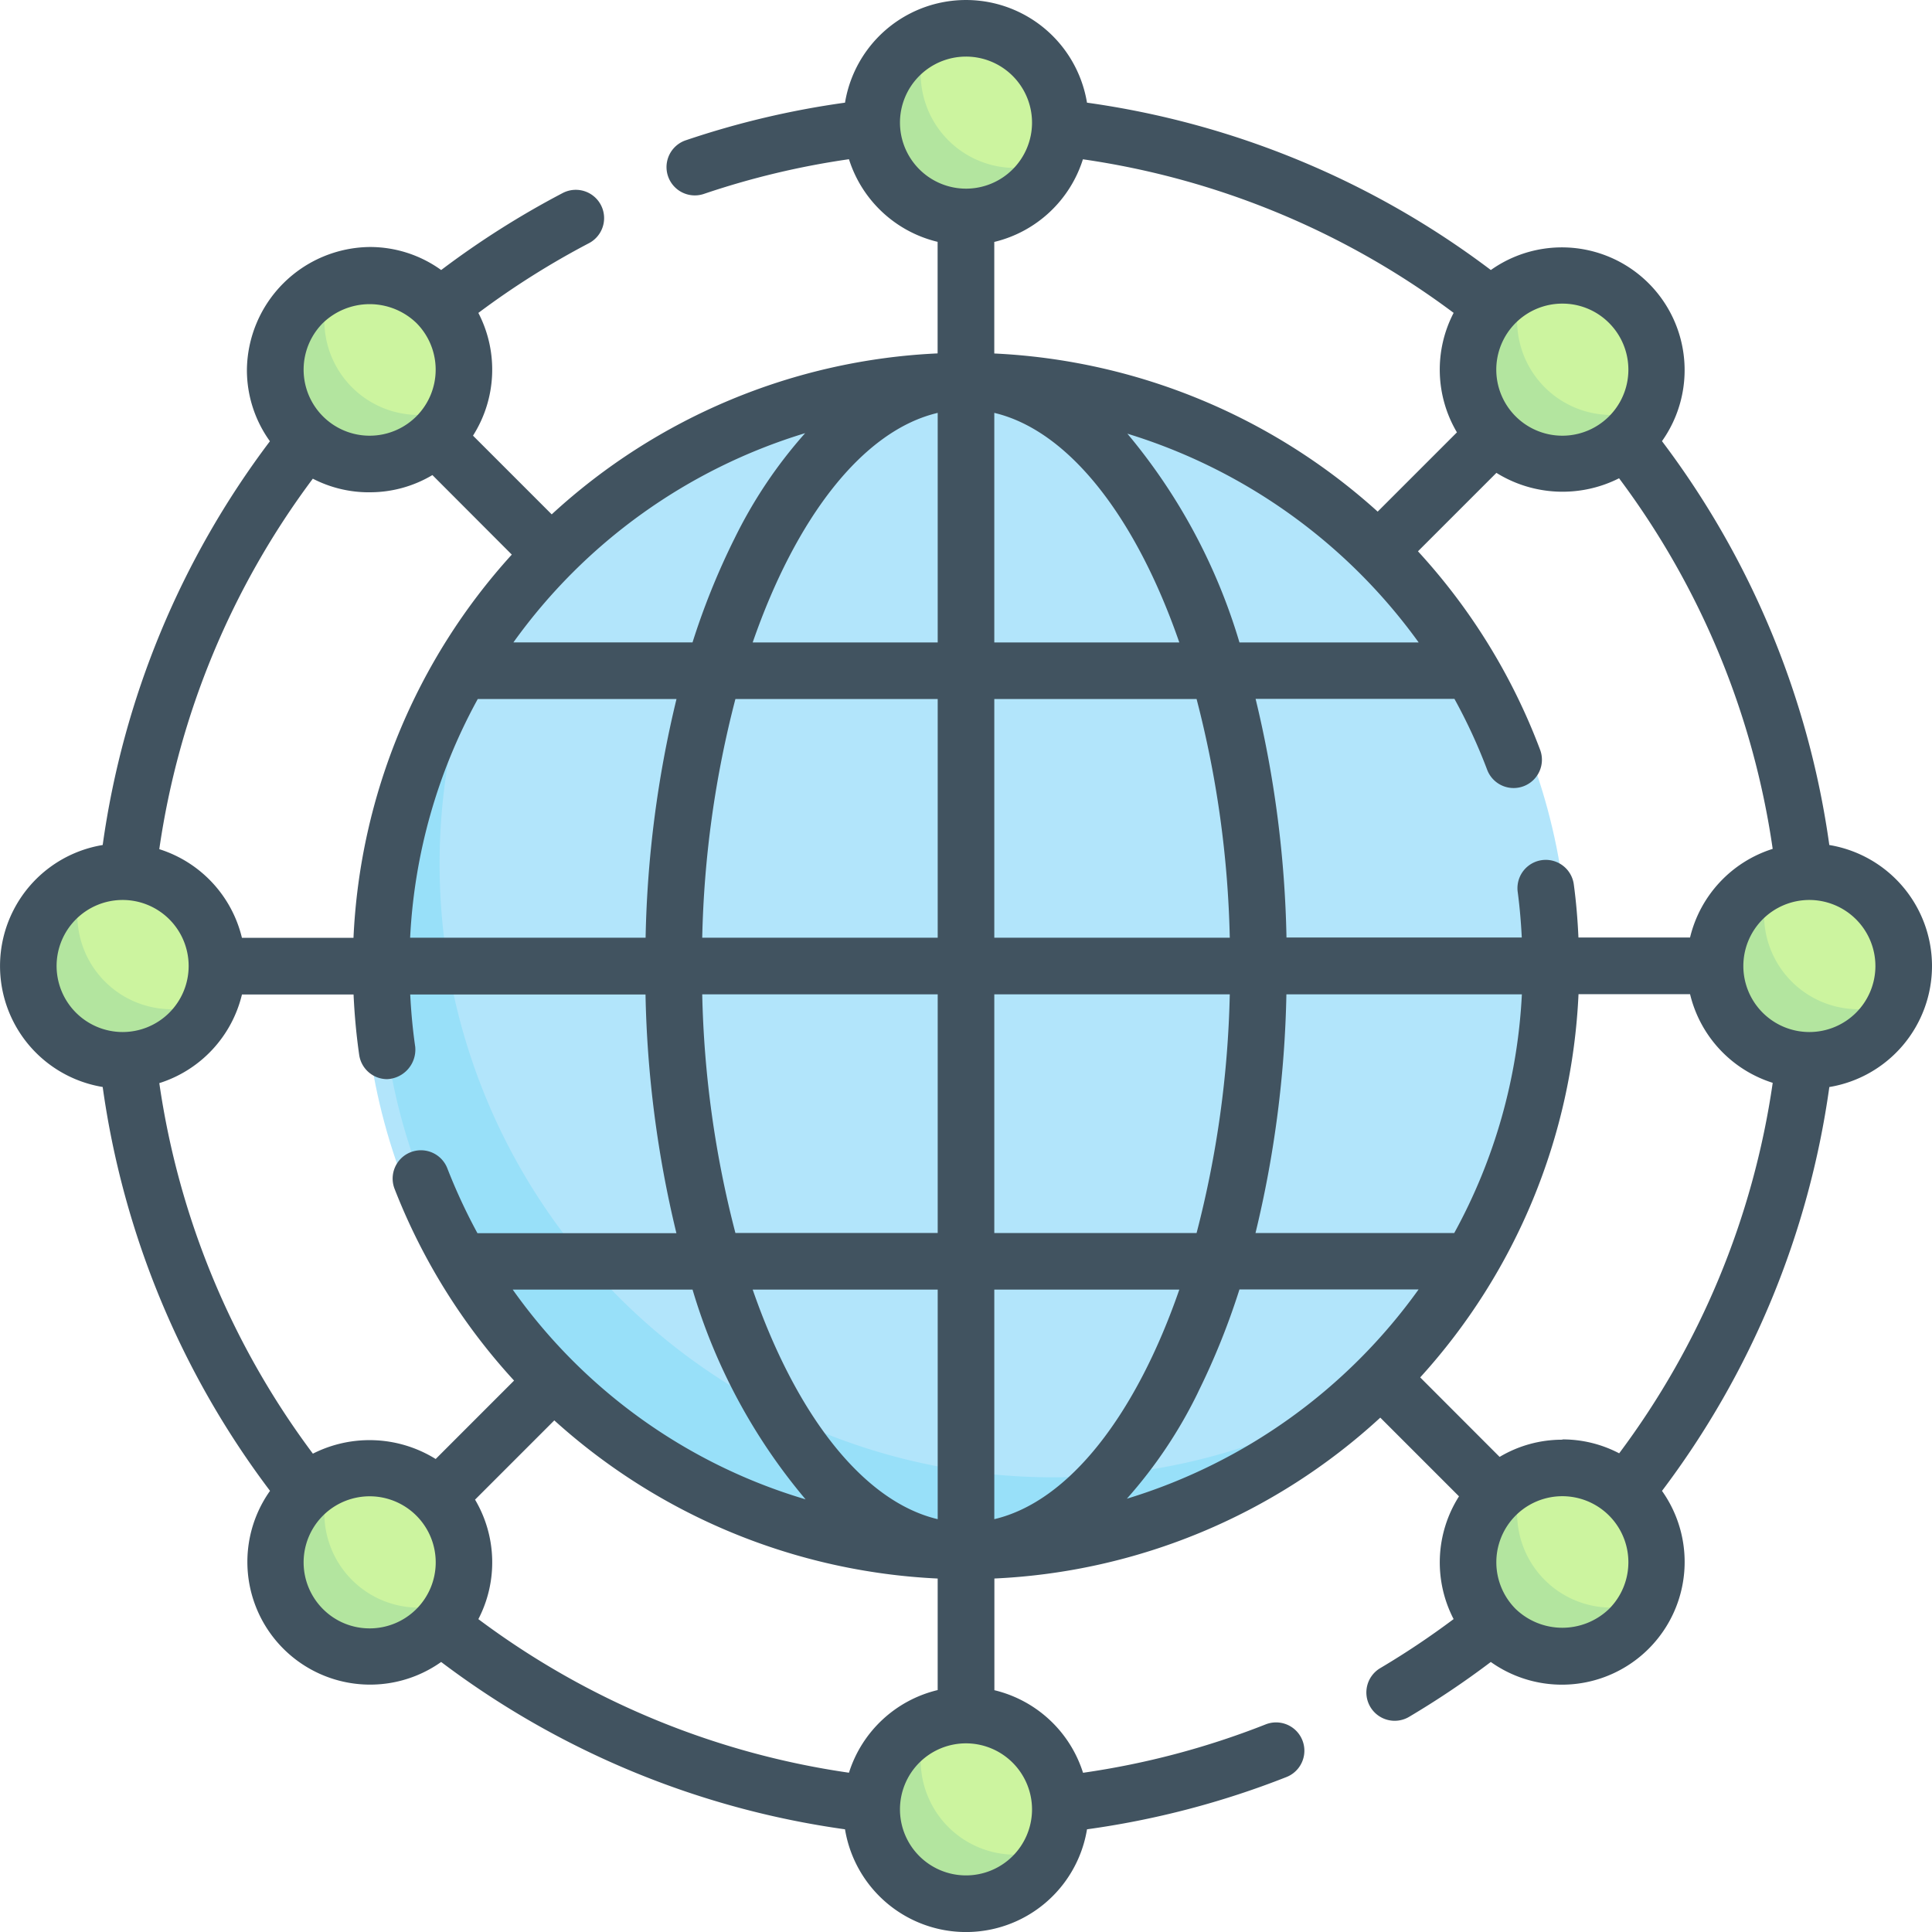 <svg xmlns="http://www.w3.org/2000/svg" width="85" height="85" viewBox="0 0 85 85">
  <g id="Grupo_54359" data-name="Grupo 54359" transform="translate(-285 -6345)">
    <g id="Grupo_54358" data-name="Grupo 54358" transform="translate(286.245 6346.245)">
      <g id="Grupo_54356" data-name="Grupo 54356">
        <g id="Grupo_54348" data-name="Grupo 54348" transform="translate(37.104)">
          <path id="Trazado_100377" data-name="Trazado 100377" d="M240.259,11.65a4.137,4.137,0,0,1-.326,1.615,4.019,4.019,0,0,1-3.912,2.219,3.529,3.529,0,0,1-3.871-3.663,4.249,4.249,0,0,1,2.2-3.931,4.152,4.152,0,0,1,5.91,3.76Z" transform="translate(-231.958 -7.5)" fill="#ccf49f"/>
          <path id="Trazado_100378" data-name="Trazado 100378" d="M238.959,15.019A4.15,4.15,0,1,1,233.5,9.56a4.151,4.151,0,0,0,5.459,5.459Z" transform="translate(-231 -9.218)" fill="#b3e59f"/>
        </g>
        <g id="Grupo_54349" data-name="Grupo 54349" transform="translate(63.341 10.868)">
          <path id="Trazado_100379" data-name="Trazado 100379" d="M398.3,77.112a4.137,4.137,0,0,1-.326,1.616,4.019,4.019,0,0,1-3.913,2.219,3.529,3.529,0,0,1-3.871-3.663,4.249,4.249,0,0,1,2.2-3.931,4.152,4.152,0,0,1,5.91,3.76Z" transform="translate(-389.996 -72.962)" fill="#ccf49f"/>
          <path id="Trazado_100380" data-name="Trazado 100380" d="M397,80.481a4.15,4.15,0,1,1-5.459-5.459A4.151,4.151,0,0,0,397,80.481Z" transform="translate(-389.038 -74.68)" fill="#b3e59f"/>
        </g>
        <g id="Grupo_54350" data-name="Grupo 54350" transform="translate(10.868 10.868)">
          <path id="Trazado_100381" data-name="Trazado 100381" d="M82.221,77.112a4.137,4.137,0,0,1-.326,1.616,4.019,4.019,0,0,1-3.912,2.219,3.529,3.529,0,0,1-3.871-3.663,4.249,4.249,0,0,1,2.2-3.931,4.152,4.152,0,0,1,5.91,3.76Z" transform="translate(-73.92 -72.962)" fill="#ccf49f"/>
          <path id="Trazado_100382" data-name="Trazado 100382" d="M80.921,80.481a4.15,4.15,0,1,1-5.459-5.459,4.151,4.151,0,0,0,5.459,5.459Z" transform="translate(-72.962 -74.68)" fill="#b3e59f"/>
        </g>
        <g id="Grupo_54351" data-name="Grupo 54351" transform="translate(63.341 63.341)">
          <path id="Trazado_100383" data-name="Trazado 100383" d="M398.3,393.188a4.137,4.137,0,0,1-.326,1.616,4.019,4.019,0,0,1-3.913,2.219,3.529,3.529,0,0,1-3.871-3.663,4.249,4.249,0,0,1,2.2-3.931,4.152,4.152,0,0,1,5.91,3.76Z" transform="translate(-389.996 -389.038)" fill="#ccf49f"/>
          <path id="Trazado_100384" data-name="Trazado 100384" d="M397,396.557a4.15,4.15,0,1,1-5.459-5.459A4.151,4.151,0,0,0,397,396.557Z" transform="translate(-389.038 -390.756)" fill="#b3e59f"/>
        </g>
        <g id="Grupo_54352" data-name="Grupo 54352" transform="translate(37.104 74.209)">
          <path id="Trazado_100385" data-name="Trazado 100385" d="M240.259,458.65a4.137,4.137,0,0,1-.326,1.615,4.019,4.019,0,0,1-3.912,2.219,3.529,3.529,0,0,1-3.871-3.663,4.249,4.249,0,0,1,2.2-3.931,4.152,4.152,0,0,1,5.91,3.76Z" transform="translate(-231.958 -454.5)" fill="#ccf49f"/>
          <path id="Trazado_100386" data-name="Trazado 100386" d="M238.959,462.019a4.151,4.151,0,1,1-5.459-5.459,4.151,4.151,0,0,0,5.459,5.459Z" transform="translate(-231 -456.218)" fill="#b3e59f"/>
        </g>
        <g id="Grupo_54353" data-name="Grupo 54353" transform="translate(10.868 63.341)">
          <path id="Trazado_100387" data-name="Trazado 100387" d="M82.221,393.188a4.137,4.137,0,0,1-.326,1.616,4.019,4.019,0,0,1-3.912,2.219,3.529,3.529,0,0,1-3.871-3.663,4.249,4.249,0,0,1,2.2-3.931,4.152,4.152,0,0,1,5.91,3.76Z" transform="translate(-73.92 -389.038)" fill="#ccf49f"/>
          <path id="Trazado_100388" data-name="Trazado 100388" d="M80.921,396.557a4.15,4.15,0,1,1-5.459-5.459,4.151,4.151,0,0,0,5.459,5.459Z" transform="translate(-72.962 -390.756)" fill="#b3e59f"/>
        </g>
        <g id="Grupo_54354" data-name="Grupo 54354" transform="translate(0 37.014)">
          <path id="Trazado_100389" data-name="Trazado 100389" d="M16.759,234.606a4.137,4.137,0,0,1-.326,1.615,4.019,4.019,0,0,1-3.912,2.219,3.529,3.529,0,0,1-3.871-3.663,4.249,4.249,0,0,1,2.2-3.931,4.152,4.152,0,0,1,5.91,3.76Z" transform="translate(-8.458 -230.456)" fill="#ccf49f"/>
          <path id="Trazado_100390" data-name="Trazado 100390" d="M15.459,237.975A4.15,4.15,0,1,1,10,232.516a4.151,4.151,0,0,0,5.459,5.459Z" transform="translate(-7.5 -232.174)" fill="#b3e59f"/>
        </g>
        <g id="Grupo_54355" data-name="Grupo 54355" transform="translate(74.209 37.014)">
          <path id="Trazado_100391" data-name="Trazado 100391" d="M463.759,234.606a4.137,4.137,0,0,1-.326,1.615,4.019,4.019,0,0,1-3.912,2.219,3.529,3.529,0,0,1-3.871-3.663,4.249,4.249,0,0,1,2.2-3.931,4.152,4.152,0,0,1,5.91,3.76Z" transform="translate(-455.458 -230.456)" fill="#ccf49f"/>
          <path id="Trazado_100392" data-name="Trazado 100392" d="M462.459,237.975A4.151,4.151,0,1,1,457,232.516a4.151,4.151,0,0,0,5.459,5.459Z" transform="translate(-454.5 -232.174)" fill="#b3e59f"/>
        </g>
      </g>
      <g id="Grupo_54357" data-name="Grupo 54357" transform="translate(15.005 15.005)">
        <circle id="Elipse_4024" data-name="Elipse 4024" cx="26.5" cy="26.5" r="26.5" transform="translate(-0.25 -0.25)" fill="#b2e5fb"/>
        <path id="Trazado_100393" data-name="Trazado 100393" d="M144.5,201.385a25.734,25.734,0,0,1-38.972-33.195A26.988,26.988,0,0,0,144.5,201.385Z" transform="translate(-100.482 -156.518)" fill="#98e0f9"/>
      </g>
    </g>
    <path id="Trazado_100394" data-name="Trazado 100394" d="M85,42.5a5.4,5.4,0,0,0-4.518-5.323A38.223,38.223,0,0,0,73.12,19.409a5.4,5.4,0,0,0-7.529-7.529A38.231,38.231,0,0,0,47.823,4.517a5.395,5.395,0,0,0-10.646,0,38.22,38.22,0,0,0-7.008,1.656,1.245,1.245,0,1,0,.8,2.358,35.727,35.727,0,0,1,6.382-1.526,5.415,5.415,0,0,0,3.9,3.635v4.908A26.874,26.874,0,0,0,24.273,22.63L20.81,19.167a5.415,5.415,0,0,0,.236-5.4A35.991,35.991,0,0,1,25.91,10.7a1.245,1.245,0,0,0-1.154-2.207,38.478,38.478,0,0,0-5.346,3.387,5.355,5.355,0,0,0-3.147-1.013,5.465,5.465,0,0,0-5.4,5.4,5.356,5.356,0,0,0,1.012,3.146A38.224,38.224,0,0,0,4.518,37.177a5.395,5.395,0,0,0,0,10.646A38.233,38.233,0,0,0,11.88,65.591a5.4,5.4,0,0,0,7.529,7.529,38.219,38.219,0,0,0,17.768,7.362,5.395,5.395,0,0,0,10.647,0,38.143,38.143,0,0,0,8.776-2.3,1.245,1.245,0,1,0-.916-2.316,35.65,35.65,0,0,1-8.035,2.129,5.415,5.415,0,0,0-3.9-3.633V69.448A26.874,26.874,0,0,0,60.727,62.37l3.463,3.463a5.415,5.415,0,0,0-.237,5.4,36.087,36.087,0,0,1-3.227,2.157,1.245,1.245,0,1,0,1.268,2.144,38.538,38.538,0,0,0,3.595-2.414,5.4,5.4,0,0,0,7.532-7.527,38.234,38.234,0,0,0,7.362-17.768A5.4,5.4,0,0,0,85,42.5ZM68.737,63.341a5.363,5.363,0,0,0-2.76.757L62.483,60.6a26.873,26.873,0,0,0,6.965-16.86h4.908a5.416,5.416,0,0,0,3.636,3.9,35.744,35.744,0,0,1-6.755,16.3,5.366,5.366,0,0,0-2.5-.612ZM37.351,77.992a35.729,35.729,0,0,1-16.305-6.757,5.417,5.417,0,0,0-.146-5.257l3.487-3.487a27.047,27.047,0,0,0,16.867,6.958v4.907A5.415,5.415,0,0,0,37.351,77.992ZM13.764,63.953a35.743,35.743,0,0,1-6.755-16.3,5.415,5.415,0,0,0,3.636-3.9h4.91c.041.892.122,1.782.248,2.658a1.245,1.245,0,0,0,1.231,1.067,1.3,1.3,0,0,0,1.234-1.424c-.11-.758-.181-1.528-.22-2.3H28.4a48.447,48.447,0,0,0,1.359,10.5H21.005A25.011,25.011,0,0,1,19.68,51.4a1.245,1.245,0,0,0-2.32.905,26.9,26.9,0,0,0,5.257,8.435l-3.449,3.45a5.516,5.516,0,0,0-5.4-.236Zm2.5-42.295a5.363,5.363,0,0,0,2.76-.757L22.517,24.4a26.873,26.873,0,0,0-6.965,16.86H10.644a5.415,5.415,0,0,0-3.636-3.9,35.735,35.735,0,0,1,6.755-16.3A5.368,5.368,0,0,0,16.263,21.659ZM47.649,7.009a35.74,35.74,0,0,1,16.305,6.756,5.417,5.417,0,0,0,.145,5.257l-3.487,3.487a27.04,27.04,0,0,0-16.868-6.957V10.644a5.415,5.415,0,0,0,3.9-3.636ZM71.236,21.047a35.737,35.737,0,0,1,6.755,16.3,5.415,5.415,0,0,0-3.636,3.9h-4.91c-.036-.788-.1-1.574-.206-2.35a1.245,1.245,0,0,0-2.468.329c.089.667.147,1.343.181,2.021H56.6a48.447,48.447,0,0,0-1.359-10.5h8.748a24.132,24.132,0,0,1,1.436,3.109,1.245,1.245,0,1,0,2.33-.878,26.879,26.879,0,0,0-5.37-8.723l3.451-3.451a5.516,5.516,0,0,0,5.4.236Zm-7.255,33.2H55.237a48.436,48.436,0,0,0,1.359-10.5H66.956a24.313,24.313,0,0,1-2.975,10.5Zm-41.424,2.49h7.912a25.6,25.6,0,0,0,4.973,9.228A24.239,24.239,0,0,1,22.557,56.736ZM18.044,41.255a24.316,24.316,0,0,1,2.975-10.5h8.744a48.437,48.437,0,0,0-1.359,10.5Zm14.311-10.5h8.9v10.5H30.895A45.487,45.487,0,0,1,32.355,30.754Zm30.06-2.49H54.531A25.68,25.68,0,0,0,49.6,19.08,24.739,24.739,0,0,1,62.415,28.264Zm-18.67,0v-10.1c3.3.781,6.241,4.622,8.14,10.1Zm8.9,2.49a45.479,45.479,0,0,1,1.46,10.5H43.745v-10.5Zm-11.39-2.49h-8.14c1.9-5.482,4.836-9.322,8.14-10.1Zm0,15.481v10.5h-8.9a45.478,45.478,0,0,1-1.46-10.5Zm0,12.991v10.1c-3.3-.781-6.241-4.622-8.14-10.1Zm2.49,0h8.14c-1.9,5.482-4.836,9.322-8.14,10.1Zm0-2.49v-10.5h10.36a45.488,45.488,0,0,1-1.46,10.5Zm-11.457-30.5a31.872,31.872,0,0,0-1.82,4.517H22.587a24.582,24.582,0,0,1,12.836-9.207A20.544,20.544,0,0,0,32.289,23.748Zm20.423,37.5a31.872,31.872,0,0,0,1.82-4.517h7.881a24.582,24.582,0,0,1-12.835,9.207A20.544,20.544,0,0,0,52.711,61.252ZM82.51,42.5A2.905,2.905,0,1,1,79.6,39.595,2.909,2.909,0,0,1,82.51,42.5ZM68.737,13.358a2.886,2.886,0,0,1,2.054.851,2.905,2.905,0,1,1-4.109,4.109,2.905,2.905,0,0,1,2.054-4.96ZM39.595,5.4A2.905,2.905,0,1,1,42.5,8.3,2.909,2.909,0,0,1,39.595,5.4ZM14.209,14.209a2.964,2.964,0,0,1,4.109,0,2.909,2.909,0,0,1,0,4.109,2.905,2.905,0,1,1-4.109-4.109ZM2.49,42.5A2.905,2.905,0,1,1,5.4,45.405,2.909,2.909,0,0,1,2.49,42.5ZM16.263,71.642a2.886,2.886,0,0,1-2.054-.851,2.905,2.905,0,0,1,4.109-4.109,2.905,2.905,0,0,1-2.054,4.96ZM45.405,79.6A2.905,2.905,0,1,1,42.5,76.7,2.909,2.909,0,0,1,45.405,79.6Zm25.386-8.813a2.964,2.964,0,0,1-4.109,0h0a2.909,2.909,0,0,1,0-4.109,2.905,2.905,0,1,1,4.109,4.109Z" transform="translate(285 6345)" fill="#415360"/>
  </g>
</svg>
